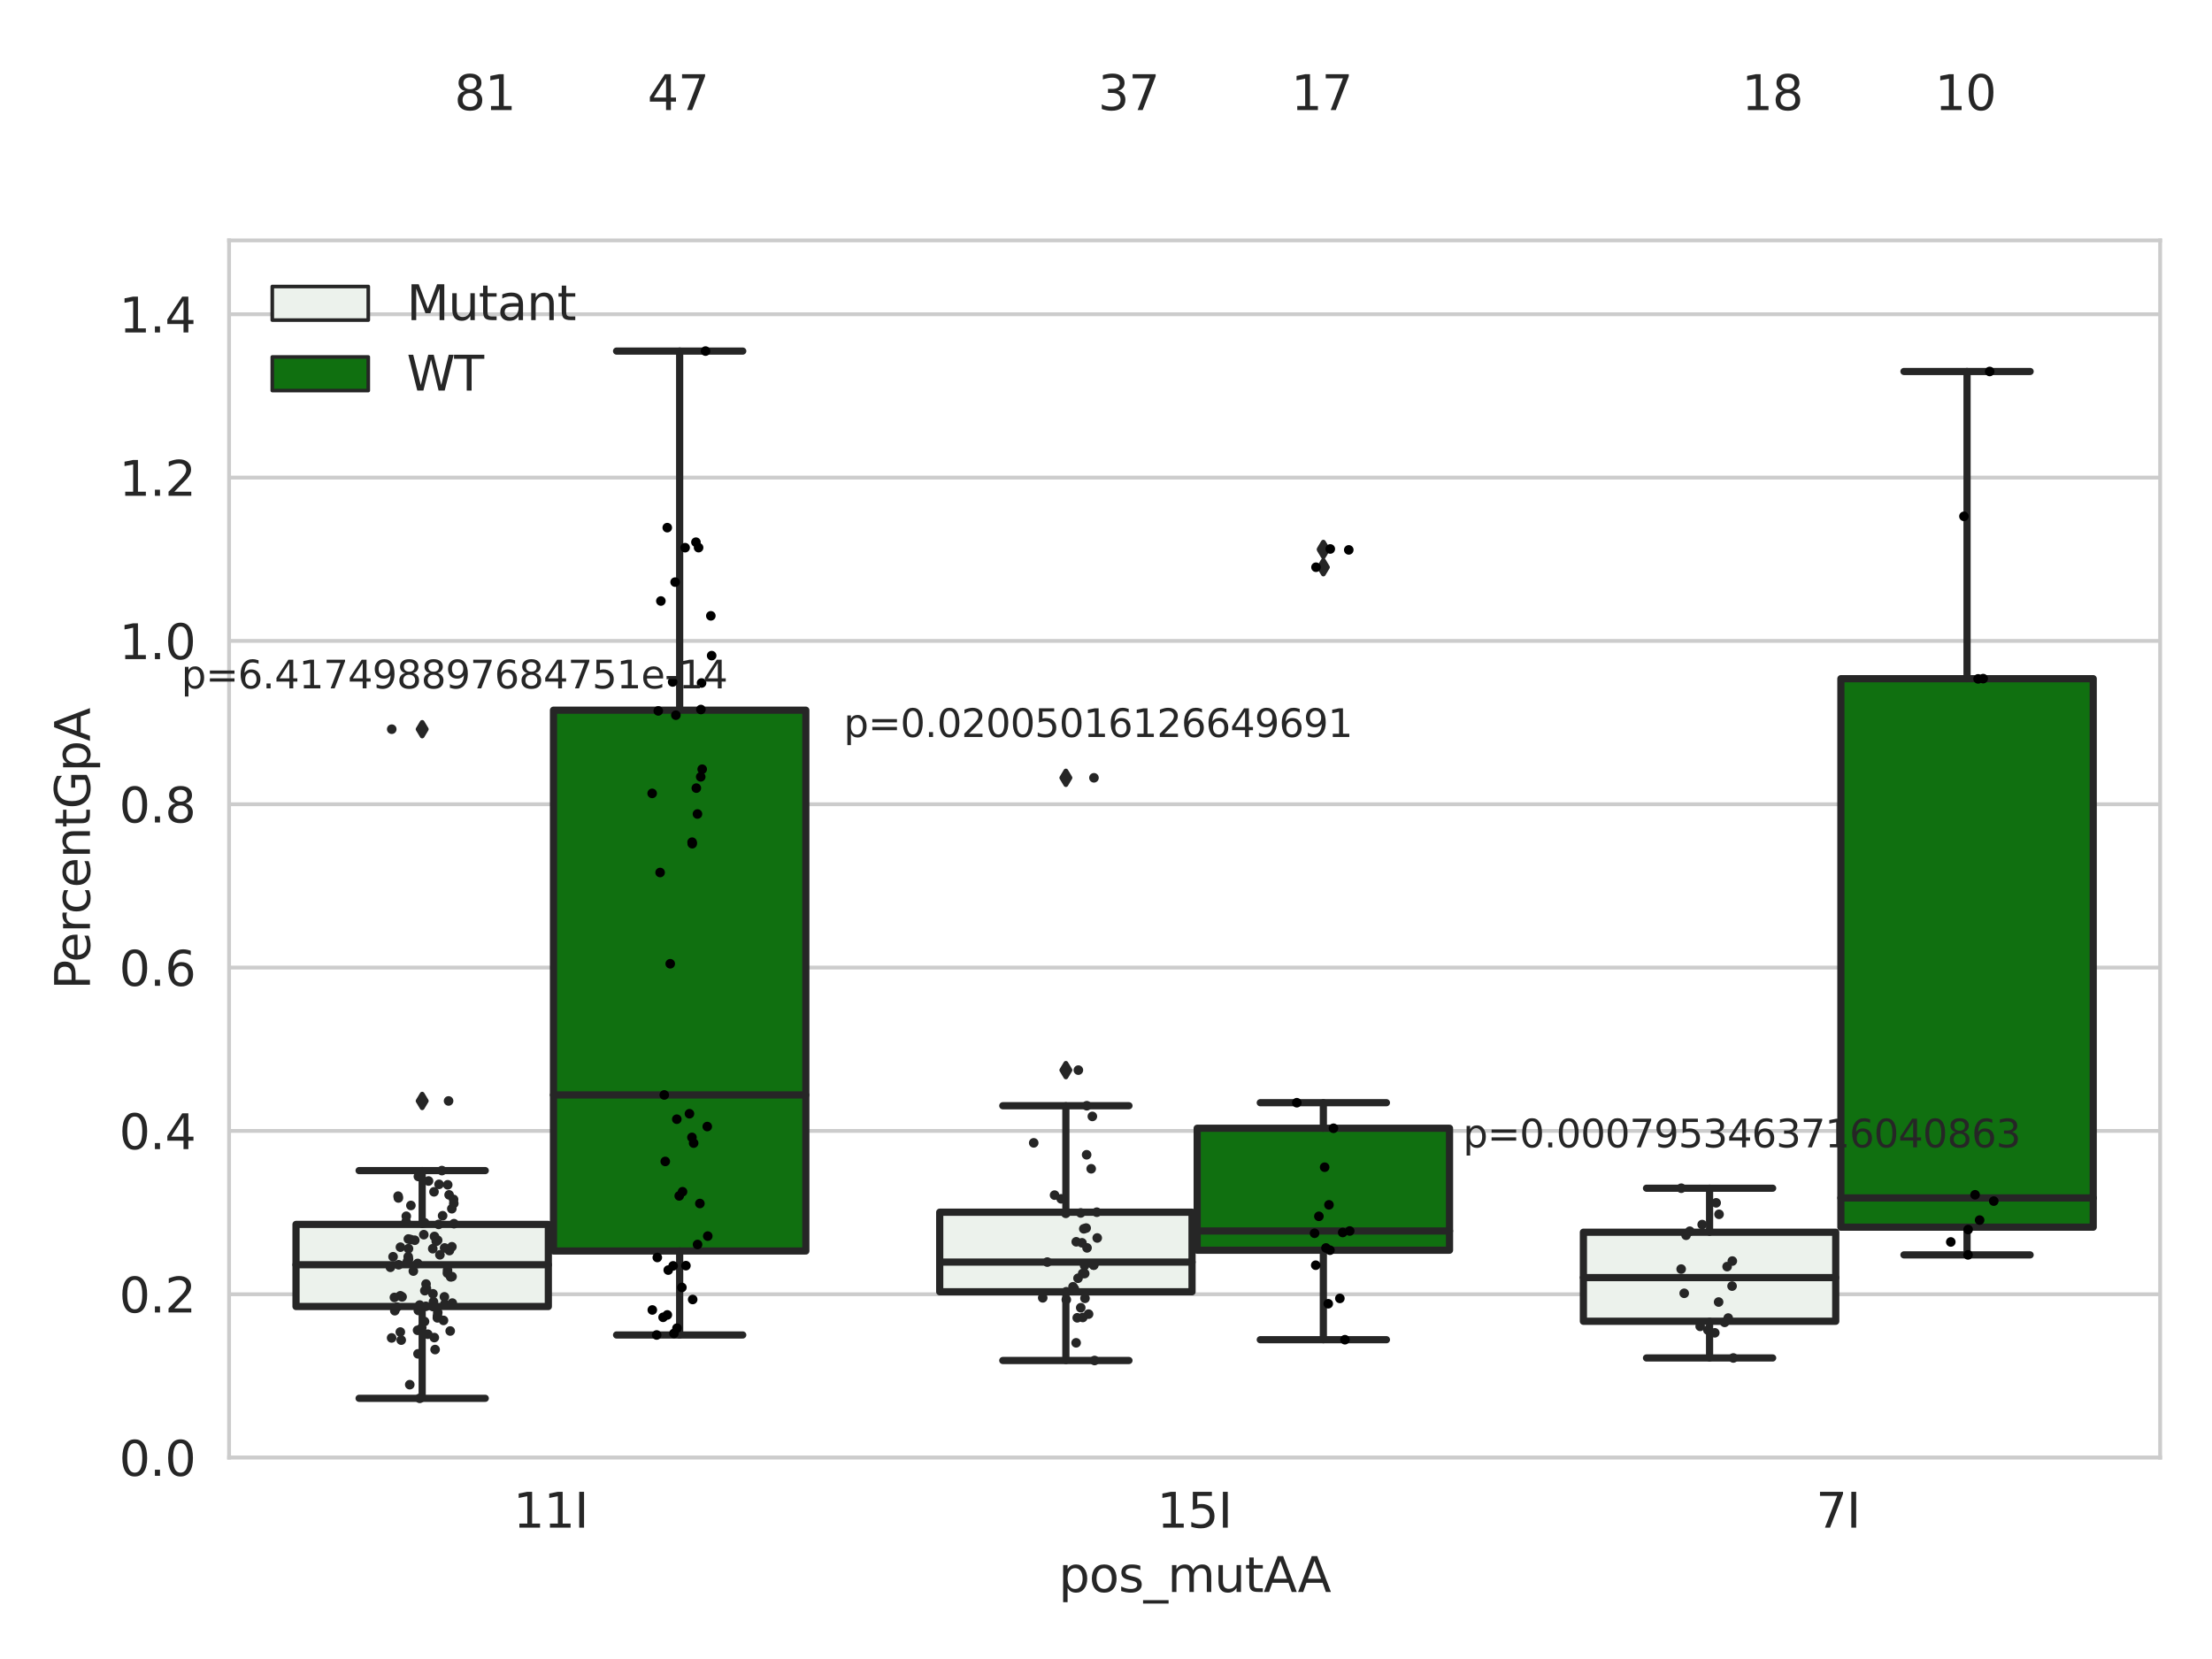 <?xml version="1.0" encoding="utf-8" standalone="no"?>
<!DOCTYPE svg PUBLIC "-//W3C//DTD SVG 1.1//EN"
  "http://www.w3.org/Graphics/SVG/1.1/DTD/svg11.dtd">
<svg xmlns:xlink="http://www.w3.org/1999/xlink" width="460.8pt" height="345.6pt" viewBox="0 0 460.8 345.6" xmlns="http://www.w3.org/2000/svg" version="1.1">
 <defs>
  <style type="text/css">*{stroke-linejoin: round; stroke-linecap: butt}</style>
 </defs>
 <g id="figure_1">
  <g id="patch_1">
   <path d="M 0 345.6 
L 460.8 345.6 
L 460.8 0 
L 0 0 
z
" style="fill: #ffffff"/>
  </g>
  <g id="axes_1">
   <g id="patch_2">
    <path d="M 47.72 303.64 
L 450 303.64 
L 450 50.085 
L 47.72 50.085 
z
" style="fill: #ffffff"/>
   </g>
   <g id="matplotlib.axis_1">
    <g id="xtick_1">
     <g id="text_1">
      <!-- 11I -->
      <g style="fill: #262626" transform="translate(106.929 318.238)scale(0.1 -0.1)">
       <defs>
        <path id="DejaVuSans-31" d="M 794 531 
L 1825 531 
L 1825 4091 
L 703 3866 
L 703 4441 
L 1819 4666 
L 2450 4666 
L 2450 531 
L 3481 531 
L 3481 0 
L 794 0 
L 794 531 
z
" transform="scale(0.016)"/>
        <path id="DejaVuSans-49" d="M 628 4666 
L 1259 4666 
L 1259 0 
L 628 0 
L 628 4666 
z
" transform="scale(0.016)"/>
       </defs>
       <use xlink:href="#DejaVuSans-31"/>
       <use xlink:href="#DejaVuSans-31" x="63.623"/>
       <use xlink:href="#DejaVuSans-49" x="127.246"/>
      </g>
     </g>
    </g>
    <g id="xtick_2">
     <g id="text_2">
      <!-- 15I -->
      <g style="fill: #262626" transform="translate(241.023 318.238)scale(0.1 -0.1)">
       <defs>
        <path id="DejaVuSans-35" d="M 691 4666 
L 3169 4666 
L 3169 4134 
L 1269 4134 
L 1269 2991 
Q 1406 3038 1543 3061 
Q 1681 3084 1819 3084 
Q 2600 3084 3056 2656 
Q 3513 2228 3513 1497 
Q 3513 744 3044 326 
Q 2575 -91 1722 -91 
Q 1428 -91 1123 -41 
Q 819 9 494 109 
L 494 744 
Q 775 591 1075 516 
Q 1375 441 1709 441 
Q 2250 441 2565 725 
Q 2881 1009 2881 1497 
Q 2881 1984 2565 2268 
Q 2250 2553 1709 2553 
Q 1456 2553 1204 2497 
Q 953 2441 691 2322 
L 691 4666 
z
" transform="scale(0.016)"/>
       </defs>
       <use xlink:href="#DejaVuSans-31"/>
       <use xlink:href="#DejaVuSans-35" x="63.623"/>
       <use xlink:href="#DejaVuSans-49" x="127.246"/>
      </g>
     </g>
    </g>
    <g id="xtick_3">
     <g id="text_3">
      <!-- 7I -->
      <g style="fill: #262626" transform="translate(378.297 318.238)scale(0.1 -0.1)">
       <defs>
        <path id="DejaVuSans-37" d="M 525 4666 
L 3525 4666 
L 3525 4397 
L 1831 0 
L 1172 0 
L 2766 4134 
L 525 4134 
L 525 4666 
z
" transform="scale(0.016)"/>
       </defs>
       <use xlink:href="#DejaVuSans-37"/>
       <use xlink:href="#DejaVuSans-49" x="63.623"/>
      </g>
     </g>
    </g>
    <g id="text_4">
     <!-- pos_mutAA -->
     <g style="fill: #262626" transform="translate(220.544 331.638)scale(0.1 -0.1)">
      <defs>
       <path id="DejaVuSans-70" d="M 1159 525 
L 1159 -1331 
L 581 -1331 
L 581 3500 
L 1159 3500 
L 1159 2969 
Q 1341 3281 1617 3432 
Q 1894 3584 2278 3584 
Q 2916 3584 3314 3078 
Q 3713 2572 3713 1747 
Q 3713 922 3314 415 
Q 2916 -91 2278 -91 
Q 1894 -91 1617 61 
Q 1341 213 1159 525 
z
M 3116 1747 
Q 3116 2381 2855 2742 
Q 2594 3103 2138 3103 
Q 1681 3103 1420 2742 
Q 1159 2381 1159 1747 
Q 1159 1113 1420 752 
Q 1681 391 2138 391 
Q 2594 391 2855 752 
Q 3116 1113 3116 1747 
z
" transform="scale(0.016)"/>
       <path id="DejaVuSans-6f" d="M 1959 3097 
Q 1497 3097 1228 2736 
Q 959 2375 959 1747 
Q 959 1119 1226 758 
Q 1494 397 1959 397 
Q 2419 397 2687 759 
Q 2956 1122 2956 1747 
Q 2956 2369 2687 2733 
Q 2419 3097 1959 3097 
z
M 1959 3584 
Q 2709 3584 3137 3096 
Q 3566 2609 3566 1747 
Q 3566 888 3137 398 
Q 2709 -91 1959 -91 
Q 1206 -91 779 398 
Q 353 888 353 1747 
Q 353 2609 779 3096 
Q 1206 3584 1959 3584 
z
" transform="scale(0.016)"/>
       <path id="DejaVuSans-73" d="M 2834 3397 
L 2834 2853 
Q 2591 2978 2328 3040 
Q 2066 3103 1784 3103 
Q 1356 3103 1142 2972 
Q 928 2841 928 2578 
Q 928 2378 1081 2264 
Q 1234 2150 1697 2047 
L 1894 2003 
Q 2506 1872 2764 1633 
Q 3022 1394 3022 966 
Q 3022 478 2636 193 
Q 2250 -91 1575 -91 
Q 1294 -91 989 -36 
Q 684 19 347 128 
L 347 722 
Q 666 556 975 473 
Q 1284 391 1588 391 
Q 1994 391 2212 530 
Q 2431 669 2431 922 
Q 2431 1156 2273 1281 
Q 2116 1406 1581 1522 
L 1381 1569 
Q 847 1681 609 1914 
Q 372 2147 372 2553 
Q 372 3047 722 3315 
Q 1072 3584 1716 3584 
Q 2034 3584 2315 3537 
Q 2597 3491 2834 3397 
z
" transform="scale(0.016)"/>
       <path id="DejaVuSans-5f" d="M 3263 -1063 
L 3263 -1509 
L -63 -1509 
L -63 -1063 
L 3263 -1063 
z
" transform="scale(0.016)"/>
       <path id="DejaVuSans-6d" d="M 3328 2828 
Q 3544 3216 3844 3400 
Q 4144 3584 4550 3584 
Q 5097 3584 5394 3201 
Q 5691 2819 5691 2113 
L 5691 0 
L 5113 0 
L 5113 2094 
Q 5113 2597 4934 2840 
Q 4756 3084 4391 3084 
Q 3944 3084 3684 2787 
Q 3425 2491 3425 1978 
L 3425 0 
L 2847 0 
L 2847 2094 
Q 2847 2600 2669 2842 
Q 2491 3084 2119 3084 
Q 1678 3084 1418 2786 
Q 1159 2488 1159 1978 
L 1159 0 
L 581 0 
L 581 3500 
L 1159 3500 
L 1159 2956 
Q 1356 3278 1631 3431 
Q 1906 3584 2284 3584 
Q 2666 3584 2933 3390 
Q 3200 3197 3328 2828 
z
" transform="scale(0.016)"/>
       <path id="DejaVuSans-75" d="M 544 1381 
L 544 3500 
L 1119 3500 
L 1119 1403 
Q 1119 906 1312 657 
Q 1506 409 1894 409 
Q 2359 409 2629 706 
Q 2900 1003 2900 1516 
L 2900 3500 
L 3475 3500 
L 3475 0 
L 2900 0 
L 2900 538 
Q 2691 219 2414 64 
Q 2138 -91 1772 -91 
Q 1169 -91 856 284 
Q 544 659 544 1381 
z
M 1991 3584 
L 1991 3584 
z
" transform="scale(0.016)"/>
       <path id="DejaVuSans-74" d="M 1172 4494 
L 1172 3500 
L 2356 3500 
L 2356 3053 
L 1172 3053 
L 1172 1153 
Q 1172 725 1289 603 
Q 1406 481 1766 481 
L 2356 481 
L 2356 0 
L 1766 0 
Q 1100 0 847 248 
Q 594 497 594 1153 
L 594 3053 
L 172 3053 
L 172 3500 
L 594 3500 
L 594 4494 
L 1172 4494 
z
" transform="scale(0.016)"/>
       <path id="DejaVuSans-41" d="M 2188 4044 
L 1331 1722 
L 3047 1722 
L 2188 4044 
z
M 1831 4666 
L 2547 4666 
L 4325 0 
L 3669 0 
L 3244 1197 
L 1141 1197 
L 716 0 
L 50 0 
L 1831 4666 
z
" transform="scale(0.016)"/>
      </defs>
      <use xlink:href="#DejaVuSans-70"/>
      <use xlink:href="#DejaVuSans-6f" x="63.477"/>
      <use xlink:href="#DejaVuSans-73" x="124.658"/>
      <use xlink:href="#DejaVuSans-5f" x="176.758"/>
      <use xlink:href="#DejaVuSans-6d" x="226.758"/>
      <use xlink:href="#DejaVuSans-75" x="324.17"/>
      <use xlink:href="#DejaVuSans-74" x="387.549"/>
      <use xlink:href="#DejaVuSans-41" x="426.758"/>
      <use xlink:href="#DejaVuSans-41" x="497.916"/>
     </g>
    </g>
   </g>
   <g id="matplotlib.axis_2">
    <g id="ytick_1">
     <g id="line2d_1">
      <path d="M 47.72 303.64 
L 450 303.64 
" clip-path="url(#p0394e2fa64)" style="fill: none; stroke: #cccccc; stroke-width: 0.8; stroke-linecap: round"/>
     </g>
     <g id="text_5">
      <!-- 0.0 -->
      <g style="fill: #262626" transform="translate(24.817 307.439)scale(0.1 -0.1)">
       <defs>
        <path id="DejaVuSans-30" d="M 2034 4250 
Q 1547 4250 1301 3770 
Q 1056 3291 1056 2328 
Q 1056 1369 1301 889 
Q 1547 409 2034 409 
Q 2525 409 2770 889 
Q 3016 1369 3016 2328 
Q 3016 3291 2770 3770 
Q 2525 4250 2034 4250 
z
M 2034 4750 
Q 2819 4750 3233 4129 
Q 3647 3509 3647 2328 
Q 3647 1150 3233 529 
Q 2819 -91 2034 -91 
Q 1250 -91 836 529 
Q 422 1150 422 2328 
Q 422 3509 836 4129 
Q 1250 4750 2034 4750 
z
" transform="scale(0.016)"/>
        <path id="DejaVuSans-2e" d="M 684 794 
L 1344 794 
L 1344 0 
L 684 0 
L 684 794 
z
" transform="scale(0.016)"/>
       </defs>
       <use xlink:href="#DejaVuSans-30"/>
       <use xlink:href="#DejaVuSans-2e" x="63.623"/>
       <use xlink:href="#DejaVuSans-30" x="95.41"/>
      </g>
     </g>
    </g>
    <g id="ytick_2">
     <g id="line2d_2">
      <path d="M 47.72 269.614 
L 450 269.614 
" clip-path="url(#p0394e2fa64)" style="fill: none; stroke: #cccccc; stroke-width: 0.8; stroke-linecap: round"/>
     </g>
     <g id="text_6">
      <!-- 0.2 -->
      <g style="fill: #262626" transform="translate(24.817 273.413)scale(0.1 -0.1)">
       <defs>
        <path id="DejaVuSans-32" d="M 1228 531 
L 3431 531 
L 3431 0 
L 469 0 
L 469 531 
Q 828 903 1448 1529 
Q 2069 2156 2228 2338 
Q 2531 2678 2651 2914 
Q 2772 3150 2772 3378 
Q 2772 3750 2511 3984 
Q 2250 4219 1831 4219 
Q 1534 4219 1204 4116 
Q 875 4013 500 3803 
L 500 4441 
Q 881 4594 1212 4672 
Q 1544 4750 1819 4750 
Q 2544 4750 2975 4387 
Q 3406 4025 3406 3419 
Q 3406 3131 3298 2873 
Q 3191 2616 2906 2266 
Q 2828 2175 2409 1742 
Q 1991 1309 1228 531 
z
" transform="scale(0.016)"/>
       </defs>
       <use xlink:href="#DejaVuSans-30"/>
       <use xlink:href="#DejaVuSans-2e" x="63.623"/>
       <use xlink:href="#DejaVuSans-32" x="95.41"/>
      </g>
     </g>
    </g>
    <g id="ytick_3">
     <g id="line2d_3">
      <path d="M 47.72 235.589 
L 450 235.589 
" clip-path="url(#p0394e2fa64)" style="fill: none; stroke: #cccccc; stroke-width: 0.8; stroke-linecap: round"/>
     </g>
     <g id="text_7">
      <!-- 0.4 -->
      <g style="fill: #262626" transform="translate(24.817 239.388)scale(0.1 -0.1)">
       <defs>
        <path id="DejaVuSans-34" d="M 2419 4116 
L 825 1625 
L 2419 1625 
L 2419 4116 
z
M 2253 4666 
L 3047 4666 
L 3047 1625 
L 3713 1625 
L 3713 1100 
L 3047 1100 
L 3047 0 
L 2419 0 
L 2419 1100 
L 313 1100 
L 313 1709 
L 2253 4666 
z
" transform="scale(0.016)"/>
       </defs>
       <use xlink:href="#DejaVuSans-30"/>
       <use xlink:href="#DejaVuSans-2e" x="63.623"/>
       <use xlink:href="#DejaVuSans-34" x="95.41"/>
      </g>
     </g>
    </g>
    <g id="ytick_4">
     <g id="line2d_4">
      <path d="M 47.72 201.563 
L 450 201.563 
" clip-path="url(#p0394e2fa64)" style="fill: none; stroke: #cccccc; stroke-width: 0.8; stroke-linecap: round"/>
     </g>
     <g id="text_8">
      <!-- 0.6 -->
      <g style="fill: #262626" transform="translate(24.817 205.362)scale(0.1 -0.1)">
       <defs>
        <path id="DejaVuSans-36" d="M 2113 2584 
Q 1688 2584 1439 2293 
Q 1191 2003 1191 1497 
Q 1191 994 1439 701 
Q 1688 409 2113 409 
Q 2538 409 2786 701 
Q 3034 994 3034 1497 
Q 3034 2003 2786 2293 
Q 2538 2584 2113 2584 
z
M 3366 4563 
L 3366 3988 
Q 3128 4100 2886 4159 
Q 2644 4219 2406 4219 
Q 1781 4219 1451 3797 
Q 1122 3375 1075 2522 
Q 1259 2794 1537 2939 
Q 1816 3084 2150 3084 
Q 2853 3084 3261 2657 
Q 3669 2231 3669 1497 
Q 3669 778 3244 343 
Q 2819 -91 2113 -91 
Q 1303 -91 875 529 
Q 447 1150 447 2328 
Q 447 3434 972 4092 
Q 1497 4750 2381 4750 
Q 2619 4750 2861 4703 
Q 3103 4656 3366 4563 
z
" transform="scale(0.016)"/>
       </defs>
       <use xlink:href="#DejaVuSans-30"/>
       <use xlink:href="#DejaVuSans-2e" x="63.623"/>
       <use xlink:href="#DejaVuSans-36" x="95.41"/>
      </g>
     </g>
    </g>
    <g id="ytick_5">
     <g id="line2d_5">
      <path d="M 47.72 167.537 
L 450 167.537 
" clip-path="url(#p0394e2fa64)" style="fill: none; stroke: #cccccc; stroke-width: 0.8; stroke-linecap: round"/>
     </g>
     <g id="text_9">
      <!-- 0.8 -->
      <g style="fill: #262626" transform="translate(24.817 171.336)scale(0.1 -0.1)">
       <defs>
        <path id="DejaVuSans-38" d="M 2034 2216 
Q 1584 2216 1326 1975 
Q 1069 1734 1069 1313 
Q 1069 891 1326 650 
Q 1584 409 2034 409 
Q 2484 409 2743 651 
Q 3003 894 3003 1313 
Q 3003 1734 2745 1975 
Q 2488 2216 2034 2216 
z
M 1403 2484 
Q 997 2584 770 2862 
Q 544 3141 544 3541 
Q 544 4100 942 4425 
Q 1341 4750 2034 4750 
Q 2731 4750 3128 4425 
Q 3525 4100 3525 3541 
Q 3525 3141 3298 2862 
Q 3072 2584 2669 2484 
Q 3125 2378 3379 2068 
Q 3634 1759 3634 1313 
Q 3634 634 3220 271 
Q 2806 -91 2034 -91 
Q 1263 -91 848 271 
Q 434 634 434 1313 
Q 434 1759 690 2068 
Q 947 2378 1403 2484 
z
M 1172 3481 
Q 1172 3119 1398 2916 
Q 1625 2713 2034 2713 
Q 2441 2713 2670 2916 
Q 2900 3119 2900 3481 
Q 2900 3844 2670 4047 
Q 2441 4250 2034 4250 
Q 1625 4250 1398 4047 
Q 1172 3844 1172 3481 
z
" transform="scale(0.016)"/>
       </defs>
       <use xlink:href="#DejaVuSans-30"/>
       <use xlink:href="#DejaVuSans-2e" x="63.623"/>
       <use xlink:href="#DejaVuSans-38" x="95.41"/>
      </g>
     </g>
    </g>
    <g id="ytick_6">
     <g id="line2d_6">
      <path d="M 47.72 133.511 
L 450 133.511 
" clip-path="url(#p0394e2fa64)" style="fill: none; stroke: #cccccc; stroke-width: 0.8; stroke-linecap: round"/>
     </g>
     <g id="text_10">
      <!-- 1.0 -->
      <g style="fill: #262626" transform="translate(24.817 137.311)scale(0.1 -0.1)">
       <use xlink:href="#DejaVuSans-31"/>
       <use xlink:href="#DejaVuSans-2e" x="63.623"/>
       <use xlink:href="#DejaVuSans-30" x="95.41"/>
      </g>
     </g>
    </g>
    <g id="ytick_7">
     <g id="line2d_7">
      <path d="M 47.72 99.486 
L 450 99.486 
" clip-path="url(#p0394e2fa64)" style="fill: none; stroke: #cccccc; stroke-width: 0.8; stroke-linecap: round"/>
     </g>
     <g id="text_11">
      <!-- 1.2 -->
      <g style="fill: #262626" transform="translate(24.817 103.285)scale(0.1 -0.1)">
       <use xlink:href="#DejaVuSans-31"/>
       <use xlink:href="#DejaVuSans-2e" x="63.623"/>
       <use xlink:href="#DejaVuSans-32" x="95.41"/>
      </g>
     </g>
    </g>
    <g id="ytick_8">
     <g id="line2d_8">
      <path d="M 47.72 65.46 
L 450 65.46 
" clip-path="url(#p0394e2fa64)" style="fill: none; stroke: #cccccc; stroke-width: 0.8; stroke-linecap: round"/>
     </g>
     <g id="text_12">
      <!-- 1.4 -->
      <g style="fill: #262626" transform="translate(24.817 69.259)scale(0.1 -0.1)">
       <use xlink:href="#DejaVuSans-31"/>
       <use xlink:href="#DejaVuSans-2e" x="63.623"/>
       <use xlink:href="#DejaVuSans-34" x="95.41"/>
      </g>
     </g>
    </g>
    <g id="text_13">
     <!-- PercentGpA -->
     <g style="fill: #262626" transform="translate(18.737 206.139)rotate(-90)scale(0.1 -0.1)">
      <defs>
       <path id="DejaVuSans-50" d="M 1259 4147 
L 1259 2394 
L 2053 2394 
Q 2494 2394 2734 2622 
Q 2975 2850 2975 3272 
Q 2975 3691 2734 3919 
Q 2494 4147 2053 4147 
L 1259 4147 
z
M 628 4666 
L 2053 4666 
Q 2838 4666 3239 4311 
Q 3641 3956 3641 3272 
Q 3641 2581 3239 2228 
Q 2838 1875 2053 1875 
L 1259 1875 
L 1259 0 
L 628 0 
L 628 4666 
z
" transform="scale(0.016)"/>
       <path id="DejaVuSans-65" d="M 3597 1894 
L 3597 1613 
L 953 1613 
Q 991 1019 1311 708 
Q 1631 397 2203 397 
Q 2534 397 2845 478 
Q 3156 559 3463 722 
L 3463 178 
Q 3153 47 2828 -22 
Q 2503 -91 2169 -91 
Q 1331 -91 842 396 
Q 353 884 353 1716 
Q 353 2575 817 3079 
Q 1281 3584 2069 3584 
Q 2775 3584 3186 3129 
Q 3597 2675 3597 1894 
z
M 3022 2063 
Q 3016 2534 2758 2815 
Q 2500 3097 2075 3097 
Q 1594 3097 1305 2825 
Q 1016 2553 972 2059 
L 3022 2063 
z
" transform="scale(0.016)"/>
       <path id="DejaVuSans-72" d="M 2631 2963 
Q 2534 3019 2420 3045 
Q 2306 3072 2169 3072 
Q 1681 3072 1420 2755 
Q 1159 2438 1159 1844 
L 1159 0 
L 581 0 
L 581 3500 
L 1159 3500 
L 1159 2956 
Q 1341 3275 1631 3429 
Q 1922 3584 2338 3584 
Q 2397 3584 2469 3576 
Q 2541 3569 2628 3553 
L 2631 2963 
z
" transform="scale(0.016)"/>
       <path id="DejaVuSans-63" d="M 3122 3366 
L 3122 2828 
Q 2878 2963 2633 3030 
Q 2388 3097 2138 3097 
Q 1578 3097 1268 2742 
Q 959 2388 959 1747 
Q 959 1106 1268 751 
Q 1578 397 2138 397 
Q 2388 397 2633 464 
Q 2878 531 3122 666 
L 3122 134 
Q 2881 22 2623 -34 
Q 2366 -91 2075 -91 
Q 1284 -91 818 406 
Q 353 903 353 1747 
Q 353 2603 823 3093 
Q 1294 3584 2113 3584 
Q 2378 3584 2631 3529 
Q 2884 3475 3122 3366 
z
" transform="scale(0.016)"/>
       <path id="DejaVuSans-6e" d="M 3513 2113 
L 3513 0 
L 2938 0 
L 2938 2094 
Q 2938 2591 2744 2837 
Q 2550 3084 2163 3084 
Q 1697 3084 1428 2787 
Q 1159 2491 1159 1978 
L 1159 0 
L 581 0 
L 581 3500 
L 1159 3500 
L 1159 2956 
Q 1366 3272 1645 3428 
Q 1925 3584 2291 3584 
Q 2894 3584 3203 3211 
Q 3513 2838 3513 2113 
z
" transform="scale(0.016)"/>
       <path id="DejaVuSans-47" d="M 3809 666 
L 3809 1919 
L 2778 1919 
L 2778 2438 
L 4434 2438 
L 4434 434 
Q 4069 175 3628 42 
Q 3188 -91 2688 -91 
Q 1594 -91 976 548 
Q 359 1188 359 2328 
Q 359 3472 976 4111 
Q 1594 4750 2688 4750 
Q 3144 4750 3555 4637 
Q 3966 4525 4313 4306 
L 4313 3634 
Q 3963 3931 3569 4081 
Q 3175 4231 2741 4231 
Q 1884 4231 1454 3753 
Q 1025 3275 1025 2328 
Q 1025 1384 1454 906 
Q 1884 428 2741 428 
Q 3075 428 3337 486 
Q 3600 544 3809 666 
z
" transform="scale(0.016)"/>
      </defs>
      <use xlink:href="#DejaVuSans-50"/>
      <use xlink:href="#DejaVuSans-65" x="56.678"/>
      <use xlink:href="#DejaVuSans-72" x="118.201"/>
      <use xlink:href="#DejaVuSans-63" x="157.064"/>
      <use xlink:href="#DejaVuSans-65" x="212.045"/>
      <use xlink:href="#DejaVuSans-6e" x="273.568"/>
      <use xlink:href="#DejaVuSans-74" x="336.947"/>
      <use xlink:href="#DejaVuSans-47" x="376.156"/>
      <use xlink:href="#DejaVuSans-70" x="453.646"/>
      <use xlink:href="#DejaVuSans-41" x="517.123"/>
     </g>
    </g>
   </g>
   <g id="patch_3">
    <path d="M 61.666 272.171 
L 114.23 272.171 
L 114.23 255.065 
L 61.666 255.065 
L 61.666 272.171 
z
" clip-path="url(#p0394e2fa64)" style="fill: #ecf2ec; stroke: #262626; stroke-width: 1.5; stroke-linejoin: miter"/>
   </g>
   <g id="patch_4">
    <path d="M 115.303 260.601 
L 167.868 260.601 
L 167.868 147.949 
L 115.303 147.949 
L 115.303 260.601 
z
" clip-path="url(#p0394e2fa64)" style="fill: #107010; stroke: #262626; stroke-width: 1.5; stroke-linejoin: miter"/>
   </g>
   <g id="patch_5">
    <path d="M 195.759 269.097 
L 248.324 269.097 
L 248.324 252.525 
L 195.759 252.525 
L 195.759 269.097 
z
" clip-path="url(#p0394e2fa64)" style="fill: #ecf2ec; stroke: #262626; stroke-width: 1.5; stroke-linejoin: miter"/>
   </g>
   <g id="patch_6">
    <path d="M 249.396 260.44 
L 301.961 260.44 
L 301.961 235.037 
L 249.396 235.037 
L 249.396 260.44 
z
" clip-path="url(#p0394e2fa64)" style="fill: #107010; stroke: #262626; stroke-width: 1.5; stroke-linejoin: miter"/>
   </g>
   <g id="patch_7">
    <path d="M 329.852 275.245 
L 382.417 275.245 
L 382.417 256.695 
L 329.852 256.695 
L 329.852 275.245 
z
" clip-path="url(#p0394e2fa64)" style="fill: #ecf2ec; stroke: #262626; stroke-width: 1.5; stroke-linejoin: miter"/>
   </g>
   <g id="patch_8">
    <path d="M 383.49 255.644 
L 436.054 255.644 
L 436.054 141.383 
L 383.49 141.383 
L 383.49 255.644 
z
" clip-path="url(#p0394e2fa64)" style="fill: #107010; stroke: #262626; stroke-width: 1.5; stroke-linejoin: miter"/>
   </g>
   <g id="patch_9">
    <path d="M 114.767 303.64 
L 114.767 303.64 
L 114.767 303.64 
L 114.767 303.64 
z
" clip-path="url(#p0394e2fa64)" style="fill: #ecf2ec; stroke: #262626; stroke-width: 0.75; stroke-linejoin: miter"/>
   </g>
   <g id="patch_10">
    <path d="M 114.767 303.64 
L 114.767 303.64 
L 114.767 303.64 
L 114.767 303.64 
z
" clip-path="url(#p0394e2fa64)" style="fill: #107010; stroke: #262626; stroke-width: 0.75; stroke-linejoin: miter"/>
   </g>
   <g id="PathCollection_1"/>
   <g id="PathCollection_2"/>
   <g id="line2d_9">
    <path d="M 87.948 272.171 
L 87.948 291.295 
" clip-path="url(#p0394e2fa64)" style="fill: none; stroke: #262626; stroke-width: 1.5; stroke-linecap: round"/>
   </g>
   <g id="line2d_10">
    <path d="M 87.948 255.065 
L 87.948 243.856 
" clip-path="url(#p0394e2fa64)" style="fill: none; stroke: #262626; stroke-width: 1.5; stroke-linecap: round"/>
   </g>
   <g id="line2d_11">
    <path d="M 74.807 291.295 
L 101.089 291.295 
" clip-path="url(#p0394e2fa64)" style="fill: none; stroke: #262626; stroke-width: 1.5; stroke-linecap: round"/>
   </g>
   <g id="line2d_12">
    <path d="M 74.807 243.856 
L 101.089 243.856 
" clip-path="url(#p0394e2fa64)" style="fill: none; stroke: #262626; stroke-width: 1.5; stroke-linecap: round"/>
   </g>
   <g id="line2d_13">
    <defs>
     <path id="m24baae1972" d="M -0 1.414 
L 0.849 0 
L 0 -1.414 
L -0.849 -0 
z
" style="stroke: #262626; stroke-linejoin: miter"/>
    </defs>
    <g clip-path="url(#p0394e2fa64)">
     <use xlink:href="#m24baae1972" x="87.948" y="151.904" style="fill: #262626; stroke: #262626; stroke-linejoin: miter"/>
     <use xlink:href="#m24baae1972" x="87.948" y="229.35" style="fill: #262626; stroke: #262626; stroke-linejoin: miter"/>
    </g>
   </g>
   <g id="line2d_14">
    <path d="M 141.585 260.601 
L 141.585 278.098 
" clip-path="url(#p0394e2fa64)" style="fill: none; stroke: #262626; stroke-width: 1.5; stroke-linecap: round"/>
   </g>
   <g id="line2d_15">
    <path d="M 141.585 147.949 
L 141.585 73.136 
" clip-path="url(#p0394e2fa64)" style="fill: none; stroke: #262626; stroke-width: 1.5; stroke-linecap: round"/>
   </g>
   <g id="line2d_16">
    <path d="M 128.444 278.098 
L 154.726 278.098 
" clip-path="url(#p0394e2fa64)" style="fill: none; stroke: #262626; stroke-width: 1.5; stroke-linecap: round"/>
   </g>
   <g id="line2d_17">
    <path d="M 128.444 73.136 
L 154.726 73.136 
" clip-path="url(#p0394e2fa64)" style="fill: none; stroke: #262626; stroke-width: 1.5; stroke-linecap: round"/>
   </g>
   <g id="line2d_18"/>
   <g id="line2d_19">
    <path d="M 222.041 269.097 
L 222.041 283.417 
" clip-path="url(#p0394e2fa64)" style="fill: none; stroke: #262626; stroke-width: 1.5; stroke-linecap: round"/>
   </g>
   <g id="line2d_20">
    <path d="M 222.041 252.525 
L 222.041 230.345 
" clip-path="url(#p0394e2fa64)" style="fill: none; stroke: #262626; stroke-width: 1.5; stroke-linecap: round"/>
   </g>
   <g id="line2d_21">
    <path d="M 208.9 283.417 
L 235.182 283.417 
" clip-path="url(#p0394e2fa64)" style="fill: none; stroke: #262626; stroke-width: 1.5; stroke-linecap: round"/>
   </g>
   <g id="line2d_22">
    <path d="M 208.9 230.345 
L 235.182 230.345 
" clip-path="url(#p0394e2fa64)" style="fill: none; stroke: #262626; stroke-width: 1.5; stroke-linecap: round"/>
   </g>
   <g id="line2d_23">
    <g clip-path="url(#p0394e2fa64)">
     <use xlink:href="#m24baae1972" x="222.041" y="162.031" style="fill: #262626; stroke: #262626; stroke-linejoin: miter"/>
     <use xlink:href="#m24baae1972" x="222.041" y="222.927" style="fill: #262626; stroke: #262626; stroke-linejoin: miter"/>
    </g>
   </g>
   <g id="line2d_24">
    <path d="M 275.679 260.44 
L 275.679 279.086 
" clip-path="url(#p0394e2fa64)" style="fill: none; stroke: #262626; stroke-width: 1.5; stroke-linecap: round"/>
   </g>
   <g id="line2d_25">
    <path d="M 275.679 235.037 
L 275.679 229.714 
" clip-path="url(#p0394e2fa64)" style="fill: none; stroke: #262626; stroke-width: 1.5; stroke-linecap: round"/>
   </g>
   <g id="line2d_26">
    <path d="M 262.538 279.086 
L 288.82 279.086 
" clip-path="url(#p0394e2fa64)" style="fill: none; stroke: #262626; stroke-width: 1.5; stroke-linecap: round"/>
   </g>
   <g id="line2d_27">
    <path d="M 262.538 229.714 
L 288.82 229.714 
" clip-path="url(#p0394e2fa64)" style="fill: none; stroke: #262626; stroke-width: 1.5; stroke-linecap: round"/>
   </g>
   <g id="line2d_28">
    <g clip-path="url(#p0394e2fa64)">
     <use xlink:href="#m24baae1972" x="275.679" y="118.163" style="fill: #262626; stroke: #262626; stroke-linejoin: miter"/>
     <use xlink:href="#m24baae1972" x="275.679" y="114.553" style="fill: #262626; stroke: #262626; stroke-linejoin: miter"/>
     <use xlink:href="#m24baae1972" x="275.679" y="114.359" style="fill: #262626; stroke: #262626; stroke-linejoin: miter"/>
    </g>
   </g>
   <g id="line2d_29">
    <path d="M 356.135 275.245 
L 356.135 282.887 
" clip-path="url(#p0394e2fa64)" style="fill: none; stroke: #262626; stroke-width: 1.5; stroke-linecap: round"/>
   </g>
   <g id="line2d_30">
    <path d="M 356.135 256.695 
L 356.135 247.526 
" clip-path="url(#p0394e2fa64)" style="fill: none; stroke: #262626; stroke-width: 1.5; stroke-linecap: round"/>
   </g>
   <g id="line2d_31">
    <path d="M 342.994 282.887 
L 369.276 282.887 
" clip-path="url(#p0394e2fa64)" style="fill: none; stroke: #262626; stroke-width: 1.5; stroke-linecap: round"/>
   </g>
   <g id="line2d_32">
    <path d="M 342.994 247.526 
L 369.276 247.526 
" clip-path="url(#p0394e2fa64)" style="fill: none; stroke: #262626; stroke-width: 1.5; stroke-linecap: round"/>
   </g>
   <g id="line2d_33"/>
   <g id="line2d_34">
    <path d="M 409.772 255.644 
L 409.772 261.414 
" clip-path="url(#p0394e2fa64)" style="fill: none; stroke: #262626; stroke-width: 1.5; stroke-linecap: round"/>
   </g>
   <g id="line2d_35">
    <path d="M 409.772 141.383 
L 409.772 77.385 
" clip-path="url(#p0394e2fa64)" style="fill: none; stroke: #262626; stroke-width: 1.5; stroke-linecap: round"/>
   </g>
   <g id="line2d_36">
    <path d="M 396.631 261.414 
L 422.913 261.414 
" clip-path="url(#p0394e2fa64)" style="fill: none; stroke: #262626; stroke-width: 1.5; stroke-linecap: round"/>
   </g>
   <g id="line2d_37">
    <path d="M 396.631 77.385 
L 422.913 77.385 
" clip-path="url(#p0394e2fa64)" style="fill: none; stroke: #262626; stroke-width: 1.5; stroke-linecap: round"/>
   </g>
   <g id="line2d_38"/>
   <g id="line2d_39">
    <path d="M 61.666 263.472 
L 114.23 263.472 
" clip-path="url(#p0394e2fa64)" style="fill: none; stroke: #262626; stroke-width: 1.5; stroke-linecap: round"/>
   </g>
   <g id="line2d_40">
    <path d="M 115.303 228.096 
L 167.868 228.096 
" clip-path="url(#p0394e2fa64)" style="fill: none; stroke: #262626; stroke-width: 1.5; stroke-linecap: round"/>
   </g>
   <g id="line2d_41">
    <path d="M 195.759 262.915 
L 248.324 262.915 
" clip-path="url(#p0394e2fa64)" style="fill: none; stroke: #262626; stroke-width: 1.5; stroke-linecap: round"/>
   </g>
   <g id="line2d_42">
    <path d="M 249.396 256.439 
L 301.961 256.439 
" clip-path="url(#p0394e2fa64)" style="fill: none; stroke: #262626; stroke-width: 1.5; stroke-linecap: round"/>
   </g>
   <g id="line2d_43">
    <path d="M 329.852 266.146 
L 382.417 266.146 
" clip-path="url(#p0394e2fa64)" style="fill: none; stroke: #262626; stroke-width: 1.5; stroke-linecap: round"/>
   </g>
   <g id="line2d_44">
    <path d="M 383.49 249.551 
L 436.054 249.551 
" clip-path="url(#p0394e2fa64)" style="fill: none; stroke: #262626; stroke-width: 1.5; stroke-linecap: round"/>
   </g>
   <g id="patch_11">
    <path d="M 47.72 303.64 
L 47.72 50.085 
" style="fill: none; stroke: #cccccc; stroke-width: 0.8; stroke-linejoin: miter; stroke-linecap: square"/>
   </g>
   <g id="patch_12">
    <path d="M 450 303.64 
L 450 50.085 
" style="fill: none; stroke: #cccccc; stroke-width: 0.8; stroke-linejoin: miter; stroke-linecap: square"/>
   </g>
   <g id="patch_13">
    <path d="M 47.72 303.64 
L 450 303.64 
" style="fill: none; stroke: #cccccc; stroke-width: 0.8; stroke-linejoin: miter; stroke-linecap: square"/>
   </g>
   <g id="patch_14">
    <path d="M 47.72 50.085 
L 450 50.085 
" style="fill: none; stroke: #cccccc; stroke-width: 0.8; stroke-linejoin: miter; stroke-linecap: square"/>
   </g>
   <g id="PathCollection_3">
    <defs>
     <path id="C0_0_80cdf91cf7" d="M 0 1 
C 0.265 1 0.52 0.895 0.707 0.707 
C 0.895 0.52 1 0.265 1 -0 
C 1 -0.265 0.895 -0.52 0.707 -0.707 
C 0.52 -0.895 0.265 -1 0 -1 
C -0.265 -1 -0.52 -0.895 -0.707 -0.707 
C -0.895 -0.52 -1 -0.265 -1 0 
C -1 0.265 -0.895 0.52 -0.707 0.707 
C -0.52 0.895 -0.265 1 0 1 
z
"/>
    </defs>
    <g clip-path="url(#p0394e2fa64)">
     <use xlink:href="#C0_0_80cdf91cf7" x="82.161" y="270.277" style="fill: #262626"/>
    </g>
    <g clip-path="url(#p0394e2fa64)">
     <use xlink:href="#C0_0_80cdf91cf7" x="86.41" y="258.361" style="fill: #262626"/>
    </g>
    <g clip-path="url(#p0394e2fa64)">
     <use xlink:href="#C0_0_80cdf91cf7" x="83.762" y="270.16" style="fill: #262626"/>
    </g>
    <g clip-path="url(#p0394e2fa64)">
     <use xlink:href="#C0_0_80cdf91cf7" x="90.152" y="260.129" style="fill: #262626"/>
    </g>
    <g clip-path="url(#p0394e2fa64)">
     <use xlink:href="#C0_0_80cdf91cf7" x="83.395" y="269.933" style="fill: #262626"/>
    </g>
    <g clip-path="url(#p0394e2fa64)">
     <use xlink:href="#C0_0_80cdf91cf7" x="82.996" y="249.556" style="fill: #262626"/>
    </g>
    <g clip-path="url(#p0394e2fa64)">
     <use xlink:href="#C0_0_80cdf91cf7" x="89.27" y="246.024" style="fill: #262626"/>
    </g>
    <g clip-path="url(#p0394e2fa64)">
     <use xlink:href="#C0_0_80cdf91cf7" x="93.199" y="265.215" style="fill: #262626"/>
    </g>
    <g clip-path="url(#p0394e2fa64)">
     <use xlink:href="#C0_0_80cdf91cf7" x="93.557" y="248.913" style="fill: #262626"/>
    </g>
    <g clip-path="url(#p0394e2fa64)">
     <use xlink:href="#C0_0_80cdf91cf7" x="91.64" y="261.402" style="fill: #262626"/>
    </g>
    <g clip-path="url(#p0394e2fa64)">
     <use xlink:href="#C0_0_80cdf91cf7" x="91.194" y="273.422" style="fill: #262626"/>
    </g>
    <g clip-path="url(#p0394e2fa64)">
     <use xlink:href="#C0_0_80cdf91cf7" x="86.988" y="277.123" style="fill: #262626"/>
    </g>
    <g clip-path="url(#p0394e2fa64)">
     <use xlink:href="#C0_0_80cdf91cf7" x="88.284" y="257.204" style="fill: #262626"/>
    </g>
    <g clip-path="url(#p0394e2fa64)">
     <use xlink:href="#C0_0_80cdf91cf7" x="83.583" y="279.171" style="fill: #262626"/>
    </g>
    <g clip-path="url(#p0394e2fa64)">
     <use xlink:href="#C0_0_80cdf91cf7" x="85.102" y="262.299" style="fill: #262626"/>
    </g>
    <g clip-path="url(#p0394e2fa64)">
     <use xlink:href="#C0_0_80cdf91cf7" x="90.412" y="248.279" style="fill: #262626"/>
    </g>
    <g clip-path="url(#p0394e2fa64)">
     <use xlink:href="#C0_0_80cdf91cf7" x="90.181" y="272.171" style="fill: #262626"/>
    </g>
    <g clip-path="url(#p0394e2fa64)">
     <use xlink:href="#C0_0_80cdf91cf7" x="81.606" y="151.904" style="fill: #262626"/>
    </g>
    <g clip-path="url(#p0394e2fa64)">
     <use xlink:href="#C0_0_80cdf91cf7" x="87.427" y="271.863" style="fill: #262626"/>
    </g>
    <g clip-path="url(#p0394e2fa64)">
     <use xlink:href="#C0_0_80cdf91cf7" x="88.452" y="254.726" style="fill: #262626"/>
    </g>
    <g clip-path="url(#p0394e2fa64)">
     <use xlink:href="#C0_0_80cdf91cf7" x="85.598" y="251.117" style="fill: #262626"/>
    </g>
    <g clip-path="url(#p0394e2fa64)">
     <use xlink:href="#C0_0_80cdf91cf7" x="91.461" y="246.72" style="fill: #262626"/>
    </g>
    <g clip-path="url(#p0394e2fa64)">
     <use xlink:href="#C0_0_80cdf91cf7" x="91.372" y="255.065" style="fill: #262626"/>
    </g>
    <g clip-path="url(#p0394e2fa64)">
     <use xlink:href="#C0_0_80cdf91cf7" x="88.833" y="268.41" style="fill: #262626"/>
    </g>
    <g clip-path="url(#p0394e2fa64)">
     <use xlink:href="#C0_0_80cdf91cf7" x="88.705" y="272.128" style="fill: #262626"/>
    </g>
    <g clip-path="url(#p0394e2fa64)">
     <use xlink:href="#C0_0_80cdf91cf7" x="87.158" y="245.084" style="fill: #262626"/>
    </g>
    <g clip-path="url(#p0394e2fa64)">
     <use xlink:href="#C0_0_80cdf91cf7" x="85.099" y="260.115" style="fill: #262626"/>
    </g>
    <g clip-path="url(#p0394e2fa64)">
     <use xlink:href="#C0_0_80cdf91cf7" x="87.147" y="272.985" style="fill: #262626"/>
    </g>
    <g clip-path="url(#p0394e2fa64)">
     <use xlink:href="#C0_0_80cdf91cf7" x="94.574" y="254.912" style="fill: #262626"/>
    </g>
    <g clip-path="url(#p0394e2fa64)">
     <use xlink:href="#C0_0_80cdf91cf7" x="90.88" y="258.593" style="fill: #262626"/>
    </g>
    <g clip-path="url(#p0394e2fa64)">
     <use xlink:href="#C0_0_80cdf91cf7" x="83.041" y="263.472" style="fill: #262626"/>
    </g>
    <g clip-path="url(#p0394e2fa64)">
     <use xlink:href="#C0_0_80cdf91cf7" x="94.12" y="251.801" style="fill: #262626"/>
    </g>
    <g clip-path="url(#p0394e2fa64)">
     <use xlink:href="#C0_0_80cdf91cf7" x="81.58" y="278.715" style="fill: #262626"/>
    </g>
    <g clip-path="url(#p0394e2fa64)">
     <use xlink:href="#C0_0_80cdf91cf7" x="93.626" y="260.518" style="fill: #262626"/>
    </g>
    <g clip-path="url(#p0394e2fa64)">
     <use xlink:href="#C0_0_80cdf91cf7" x="91.114" y="274.531" style="fill: #262626"/>
    </g>
    <g clip-path="url(#p0394e2fa64)">
     <use xlink:href="#C0_0_80cdf91cf7" x="83.418" y="259.809" style="fill: #262626"/>
    </g>
    <g clip-path="url(#p0394e2fa64)">
     <use xlink:href="#C0_0_80cdf91cf7" x="93.447" y="229.35" style="fill: #262626"/>
    </g>
    <g clip-path="url(#p0394e2fa64)">
     <use xlink:href="#C0_0_80cdf91cf7" x="87.434" y="291.295" style="fill: #262626"/>
    </g>
    <g clip-path="url(#p0394e2fa64)">
     <use xlink:href="#C0_0_80cdf91cf7" x="93.871" y="265.995" style="fill: #262626"/>
    </g>
    <g clip-path="url(#p0394e2fa64)">
     <use xlink:href="#C0_0_80cdf91cf7" x="92.387" y="275.064" style="fill: #262626"/>
    </g>
    <g clip-path="url(#p0394e2fa64)">
     <use xlink:href="#C0_0_80cdf91cf7" x="82.686" y="272.319" style="fill: #262626"/>
    </g>
    <g clip-path="url(#p0394e2fa64)">
     <use xlink:href="#C0_0_80cdf91cf7" x="91.172" y="258.367" style="fill: #262626"/>
    </g>
    <g clip-path="url(#p0394e2fa64)">
     <use xlink:href="#C0_0_80cdf91cf7" x="87.014" y="263.197" style="fill: #262626"/>
    </g>
    <g clip-path="url(#p0394e2fa64)">
     <use xlink:href="#C0_0_80cdf91cf7" x="90.477" y="278.642" style="fill: #262626"/>
    </g>
    <g clip-path="url(#p0394e2fa64)">
     <use xlink:href="#C0_0_80cdf91cf7" x="85.361" y="288.453" style="fill: #262626"/>
    </g>
    <g clip-path="url(#p0394e2fa64)">
     <use xlink:href="#C0_0_80cdf91cf7" x="90.192" y="269.518" style="fill: #262626"/>
    </g>
    <g clip-path="url(#p0394e2fa64)">
     <use xlink:href="#C0_0_80cdf91cf7" x="94.171" y="265.939" style="fill: #262626"/>
    </g>
    <g clip-path="url(#p0394e2fa64)">
     <use xlink:href="#C0_0_80cdf91cf7" x="93.229" y="264.609" style="fill: #262626"/>
    </g>
    <g clip-path="url(#p0394e2fa64)">
     <use xlink:href="#C0_0_80cdf91cf7" x="91.134" y="274.138" style="fill: #262626"/>
    </g>
    <g clip-path="url(#p0394e2fa64)">
     <use xlink:href="#C0_0_80cdf91cf7" x="83.394" y="277.485" style="fill: #262626"/>
    </g>
    <g clip-path="url(#p0394e2fa64)">
     <use xlink:href="#C0_0_80cdf91cf7" x="81.884" y="261.8" style="fill: #262626"/>
    </g>
    <g clip-path="url(#p0394e2fa64)">
     <use xlink:href="#C0_0_80cdf91cf7" x="92.052" y="243.856" style="fill: #262626"/>
    </g>
    <g clip-path="url(#p0394e2fa64)">
     <use xlink:href="#C0_0_80cdf91cf7" x="93.268" y="246.815" style="fill: #262626"/>
    </g>
    <g clip-path="url(#p0394e2fa64)">
     <use xlink:href="#C0_0_80cdf91cf7" x="92.204" y="253.259" style="fill: #262626"/>
    </g>
    <g clip-path="url(#p0394e2fa64)">
     <use xlink:href="#C0_0_80cdf91cf7" x="90.639" y="281.137" style="fill: #262626"/>
    </g>
    <g clip-path="url(#p0394e2fa64)">
     <use xlink:href="#C0_0_80cdf91cf7" x="84.86" y="262.824" style="fill: #262626"/>
    </g>
    <g clip-path="url(#p0394e2fa64)">
     <use xlink:href="#C0_0_80cdf91cf7" x="93.784" y="277.273" style="fill: #262626"/>
    </g>
    <g clip-path="url(#p0394e2fa64)">
     <use xlink:href="#C0_0_80cdf91cf7" x="90.299" y="271.184" style="fill: #262626"/>
    </g>
    <g clip-path="url(#p0394e2fa64)">
     <use xlink:href="#C0_0_80cdf91cf7" x="84.599" y="254.506" style="fill: #262626"/>
    </g>
    <g clip-path="url(#p0394e2fa64)">
     <use xlink:href="#C0_0_80cdf91cf7" x="94.136" y="259.724" style="fill: #262626"/>
    </g>
    <g clip-path="url(#p0394e2fa64)">
     <use xlink:href="#C0_0_80cdf91cf7" x="82.246" y="273.045" style="fill: #262626"/>
    </g>
    <g clip-path="url(#p0394e2fa64)">
     <use xlink:href="#C0_0_80cdf91cf7" x="82.93" y="249.178" style="fill: #262626"/>
    </g>
    <g clip-path="url(#p0394e2fa64)">
     <use xlink:href="#C0_0_80cdf91cf7" x="94.488" y="249.858" style="fill: #262626"/>
    </g>
    <g clip-path="url(#p0394e2fa64)">
     <use xlink:href="#C0_0_80cdf91cf7" x="89.119" y="277.941" style="fill: #262626"/>
    </g>
    <g clip-path="url(#p0394e2fa64)">
     <use xlink:href="#C0_0_80cdf91cf7" x="94.224" y="271.454" style="fill: #262626"/>
    </g>
    <g clip-path="url(#p0394e2fa64)">
     <use xlink:href="#C0_0_80cdf91cf7" x="90.508" y="257.578" style="fill: #262626"/>
    </g>
    <g clip-path="url(#p0394e2fa64)">
     <use xlink:href="#C0_0_80cdf91cf7" x="94.534" y="250.701" style="fill: #262626"/>
    </g>
    <g clip-path="url(#p0394e2fa64)">
     <use xlink:href="#C0_0_80cdf91cf7" x="87.855" y="276.623" style="fill: #262626"/>
    </g>
    <g clip-path="url(#p0394e2fa64)">
     <use xlink:href="#C0_0_80cdf91cf7" x="88.498" y="268.874" style="fill: #262626"/>
    </g>
    <g clip-path="url(#p0394e2fa64)">
     <use xlink:href="#C0_0_80cdf91cf7" x="85.037" y="261.794" style="fill: #262626"/>
    </g>
    <g clip-path="url(#p0394e2fa64)">
     <use xlink:href="#C0_0_80cdf91cf7" x="85.581" y="258.23" style="fill: #262626"/>
    </g>
    <g clip-path="url(#p0394e2fa64)">
     <use xlink:href="#C0_0_80cdf91cf7" x="87.076" y="282.029" style="fill: #262626"/>
    </g>
    <g clip-path="url(#p0394e2fa64)">
     <use xlink:href="#C0_0_80cdf91cf7" x="84.636" y="253.365" style="fill: #262626"/>
    </g>
    <g clip-path="url(#p0394e2fa64)">
     <use xlink:href="#C0_0_80cdf91cf7" x="92.578" y="270.156" style="fill: #262626"/>
    </g>
    <g clip-path="url(#p0394e2fa64)">
     <use xlink:href="#C0_0_80cdf91cf7" x="86.108" y="264.787" style="fill: #262626"/>
    </g>
    <g clip-path="url(#p0394e2fa64)">
     <use xlink:href="#C0_0_80cdf91cf7" x="92.619" y="259.967" style="fill: #262626"/>
    </g>
    <g clip-path="url(#p0394e2fa64)">
     <use xlink:href="#C0_0_80cdf91cf7" x="92.66" y="271.66" style="fill: #262626"/>
    </g>
    <g clip-path="url(#p0394e2fa64)">
     <use xlink:href="#C0_0_80cdf91cf7" x="85.069" y="258.105" style="fill: #262626"/>
    </g>
    <g clip-path="url(#p0394e2fa64)">
     <use xlink:href="#C0_0_80cdf91cf7" x="88.434" y="275.295" style="fill: #262626"/>
    </g>
    <g clip-path="url(#p0394e2fa64)">
     <use xlink:href="#C0_0_80cdf91cf7" x="81.327" y="264.002" style="fill: #262626"/>
    </g>
    <g clip-path="url(#p0394e2fa64)">
     <use xlink:href="#C0_0_80cdf91cf7" x="88.753" y="267.486" style="fill: #262626"/>
    </g>
   </g>
   <g id="PathCollection_4">
    <defs>
     <path id="C1_0_b613c6f491" d="M 0 1 
C 0.265 1 0.52 0.895 0.707 0.707 
C 0.895 0.52 1 0.265 1 -0 
C 1 -0.265 0.895 -0.52 0.707 -0.707 
C 0.52 -0.895 0.265 -1 0 -1 
C -0.265 -1 -0.52 -0.895 -0.707 -0.707 
C -0.895 -0.52 -1 -0.265 -1 0 
C -1 0.265 -0.895 0.52 -0.707 0.707 
C -0.52 0.895 -0.265 1 0 1 
z
"/>
    </defs>
    <g clip-path="url(#p0394e2fa64)">
     <use xlink:href="#C1_0_b613c6f491" x="147.336" y="234.68"/>
    </g>
    <g clip-path="url(#p0394e2fa64)">
     <use xlink:href="#C1_0_b613c6f491" x="145.528" y="114.085"/>
    </g>
    <g clip-path="url(#p0394e2fa64)">
     <use xlink:href="#C1_0_b613c6f491" x="142.887" y="263.657"/>
    </g>
    <g clip-path="url(#p0394e2fa64)">
     <use xlink:href="#C1_0_b613c6f491" x="146.144" y="142.28"/>
    </g>
    <g clip-path="url(#p0394e2fa64)">
     <use xlink:href="#C1_0_b613c6f491" x="146.008" y="147.805"/>
    </g>
    <g clip-path="url(#p0394e2fa64)">
     <use xlink:href="#C1_0_b613c6f491" x="145.295" y="169.57"/>
    </g>
    <g clip-path="url(#p0394e2fa64)">
     <use xlink:href="#C1_0_b613c6f491" x="148.251" y="136.58"/>
    </g>
    <g clip-path="url(#p0394e2fa64)">
     <use xlink:href="#C1_0_b613c6f491" x="145.972" y="161.83"/>
    </g>
    <g clip-path="url(#p0394e2fa64)">
     <use xlink:href="#C1_0_b613c6f491" x="138.588" y="241.949"/>
    </g>
    <g clip-path="url(#p0394e2fa64)">
     <use xlink:href="#C1_0_b613c6f491" x="144.176" y="175.441"/>
    </g>
    <g clip-path="url(#p0394e2fa64)">
     <use xlink:href="#C1_0_b613c6f491" x="136.798" y="278.098"/>
    </g>
    <g clip-path="url(#p0394e2fa64)">
     <use xlink:href="#C1_0_b613c6f491" x="141.031" y="276.675"/>
    </g>
    <g clip-path="url(#p0394e2fa64)">
     <use xlink:href="#C1_0_b613c6f491" x="138.136" y="274.419"/>
    </g>
    <g clip-path="url(#p0394e2fa64)">
     <use xlink:href="#C1_0_b613c6f491" x="139.208" y="264.584"/>
    </g>
    <g clip-path="url(#p0394e2fa64)">
     <use xlink:href="#C1_0_b613c6f491" x="144.144" y="236.938"/>
    </g>
    <g clip-path="url(#p0394e2fa64)">
     <use xlink:href="#C1_0_b613c6f491" x="140.99" y="233.148"/>
    </g>
    <g clip-path="url(#p0394e2fa64)">
     <use xlink:href="#C1_0_b613c6f491" x="144.297" y="270.705"/>
    </g>
    <g clip-path="url(#p0394e2fa64)">
     <use xlink:href="#C1_0_b613c6f491" x="144.499" y="238.129"/>
    </g>
    <g clip-path="url(#p0394e2fa64)">
     <use xlink:href="#C1_0_b613c6f491" x="147.438" y="257.501"/>
    </g>
    <g clip-path="url(#p0394e2fa64)">
     <use xlink:href="#C1_0_b613c6f491" x="142.05" y="268.198"/>
    </g>
    <g clip-path="url(#p0394e2fa64)">
     <use xlink:href="#C1_0_b613c6f491" x="145.312" y="259.25"/>
    </g>
    <g clip-path="url(#p0394e2fa64)">
     <use xlink:href="#C1_0_b613c6f491" x="144.976" y="112.946"/>
    </g>
    <g clip-path="url(#p0394e2fa64)">
     <use xlink:href="#C1_0_b613c6f491" x="142.723" y="114.092"/>
    </g>
    <g clip-path="url(#p0394e2fa64)">
     <use xlink:href="#C1_0_b613c6f491" x="141.496" y="249.125"/>
    </g>
    <g clip-path="url(#p0394e2fa64)">
     <use xlink:href="#C1_0_b613c6f491" x="139.003" y="109.918"/>
    </g>
    <g clip-path="url(#p0394e2fa64)">
     <use xlink:href="#C1_0_b613c6f491" x="146.279" y="160.241"/>
    </g>
    <g clip-path="url(#p0394e2fa64)">
     <use xlink:href="#C1_0_b613c6f491" x="137.514" y="181.759"/>
    </g>
    <g clip-path="url(#p0394e2fa64)">
     <use xlink:href="#C1_0_b613c6f491" x="136.929" y="261.951"/>
    </g>
    <g clip-path="url(#p0394e2fa64)">
     <use xlink:href="#C1_0_b613c6f491" x="140.227" y="263.698"/>
    </g>
    <g clip-path="url(#p0394e2fa64)">
     <use xlink:href="#C1_0_b613c6f491" x="139.621" y="200.768"/>
    </g>
    <g clip-path="url(#p0394e2fa64)">
     <use xlink:href="#C1_0_b613c6f491" x="140.396" y="277.771"/>
    </g>
    <g clip-path="url(#p0394e2fa64)">
     <use xlink:href="#C1_0_b613c6f491" x="138.379" y="228.096"/>
    </g>
    <g clip-path="url(#p0394e2fa64)">
     <use xlink:href="#C1_0_b613c6f491" x="148.081" y="128.29"/>
    </g>
    <g clip-path="url(#p0394e2fa64)">
     <use xlink:href="#C1_0_b613c6f491" x="140.639" y="121.265"/>
    </g>
    <g clip-path="url(#p0394e2fa64)">
     <use xlink:href="#C1_0_b613c6f491" x="137.128" y="148.093"/>
    </g>
    <g clip-path="url(#p0394e2fa64)">
     <use xlink:href="#C1_0_b613c6f491" x="145.059" y="164.178"/>
    </g>
    <g clip-path="url(#p0394e2fa64)">
     <use xlink:href="#C1_0_b613c6f491" x="135.856" y="165.279"/>
    </g>
    <g clip-path="url(#p0394e2fa64)">
     <use xlink:href="#C1_0_b613c6f491" x="143.628" y="232.011"/>
    </g>
    <g clip-path="url(#p0394e2fa64)">
     <use xlink:href="#C1_0_b613c6f491" x="145.8" y="250.714"/>
    </g>
    <g clip-path="url(#p0394e2fa64)">
     <use xlink:href="#C1_0_b613c6f491" x="140.796" y="148.983"/>
    </g>
    <g clip-path="url(#p0394e2fa64)">
     <use xlink:href="#C1_0_b613c6f491" x="144.205" y="175.761"/>
    </g>
    <g clip-path="url(#p0394e2fa64)">
     <use xlink:href="#C1_0_b613c6f491" x="142.184" y="248.261"/>
    </g>
    <g clip-path="url(#p0394e2fa64)">
     <use xlink:href="#C1_0_b613c6f491" x="139.018" y="273.919"/>
    </g>
    <g clip-path="url(#p0394e2fa64)">
     <use xlink:href="#C1_0_b613c6f491" x="140.126" y="142.064"/>
    </g>
    <g clip-path="url(#p0394e2fa64)">
     <use xlink:href="#C1_0_b613c6f491" x="146.978" y="73.136"/>
    </g>
    <g clip-path="url(#p0394e2fa64)">
     <use xlink:href="#C1_0_b613c6f491" x="135.887" y="272.89"/>
    </g>
    <g clip-path="url(#p0394e2fa64)">
     <use xlink:href="#C1_0_b613c6f491" x="137.672" y="125.2"/>
    </g>
   </g>
   <g id="PathCollection_5">
    <defs>
     <path id="C2_0_5edb32fcbe" d="M 0 1 
C 0.265 1 0.52 0.895 0.707 0.707 
C 0.895 0.52 1 0.265 1 -0 
C 1 -0.265 0.895 -0.52 0.707 -0.707 
C 0.52 -0.895 0.265 -1 0 -1 
C -0.265 -1 -0.52 -0.895 -0.707 -0.707 
C -0.895 -0.52 -1 -0.265 -1 0 
C -1 0.265 -0.895 0.52 -0.707 0.707 
C -0.52 0.895 -0.265 1 0 1 
z
"/>
    </defs>
    <g clip-path="url(#p0394e2fa64)">
     <use xlink:href="#C2_0_5edb32fcbe" x="222.134" y="270.75" style="fill: #262626"/>
    </g>
    <g clip-path="url(#p0394e2fa64)">
     <use xlink:href="#C2_0_5edb32fcbe" x="227.862" y="263.565" style="fill: #262626"/>
    </g>
    <g clip-path="url(#p0394e2fa64)">
     <use xlink:href="#C2_0_5edb32fcbe" x="227.559" y="232.571" style="fill: #262626"/>
    </g>
    <g clip-path="url(#p0394e2fa64)">
     <use xlink:href="#C2_0_5edb32fcbe" x="225.133" y="252.679" style="fill: #262626"/>
    </g>
    <g clip-path="url(#p0394e2fa64)">
     <use xlink:href="#C2_0_5edb32fcbe" x="226.448" y="259.954" style="fill: #262626"/>
    </g>
    <g clip-path="url(#p0394e2fa64)">
     <use xlink:href="#C2_0_5edb32fcbe" x="224.568" y="266.283" style="fill: #262626"/>
    </g>
    <g clip-path="url(#p0394e2fa64)">
     <use xlink:href="#C2_0_5edb32fcbe" x="227.315" y="243.479" style="fill: #262626"/>
    </g>
    <g clip-path="url(#p0394e2fa64)">
     <use xlink:href="#C2_0_5edb32fcbe" x="228.02" y="283.417" style="fill: #262626"/>
    </g>
    <g clip-path="url(#p0394e2fa64)">
     <use xlink:href="#C2_0_5edb32fcbe" x="215.341" y="238.078" style="fill: #262626"/>
    </g>
    <g clip-path="url(#p0394e2fa64)">
     <use xlink:href="#C2_0_5edb32fcbe" x="222.025" y="252.758" style="fill: #262626"/>
    </g>
    <g clip-path="url(#p0394e2fa64)">
     <use xlink:href="#C2_0_5edb32fcbe" x="228.478" y="252.525" style="fill: #262626"/>
    </g>
    <g clip-path="url(#p0394e2fa64)">
     <use xlink:href="#C2_0_5edb32fcbe" x="227.788" y="263.521" style="fill: #262626"/>
    </g>
    <g clip-path="url(#p0394e2fa64)">
     <use xlink:href="#C2_0_5edb32fcbe" x="217.219" y="270.362" style="fill: #262626"/>
    </g>
    <g clip-path="url(#p0394e2fa64)">
     <use xlink:href="#C2_0_5edb32fcbe" x="219.69" y="248.965" style="fill: #262626"/>
    </g>
    <g clip-path="url(#p0394e2fa64)">
     <use xlink:href="#C2_0_5edb32fcbe" x="225.395" y="258.9" style="fill: #262626"/>
    </g>
    <g clip-path="url(#p0394e2fa64)">
     <use xlink:href="#C2_0_5edb32fcbe" x="226.365" y="240.558" style="fill: #262626"/>
    </g>
    <g clip-path="url(#p0394e2fa64)">
     <use xlink:href="#C2_0_5edb32fcbe" x="225.545" y="265.283" style="fill: #262626"/>
    </g>
    <g clip-path="url(#p0394e2fa64)">
     <use xlink:href="#C2_0_5edb32fcbe" x="225.563" y="274.455" style="fill: #262626"/>
    </g>
    <g clip-path="url(#p0394e2fa64)">
     <use xlink:href="#C2_0_5edb32fcbe" x="224.177" y="279.733" style="fill: #262626"/>
    </g>
    <g clip-path="url(#p0394e2fa64)">
     <use xlink:href="#C2_0_5edb32fcbe" x="227.891" y="162.031" style="fill: #262626"/>
    </g>
    <g clip-path="url(#p0394e2fa64)">
     <use xlink:href="#C2_0_5edb32fcbe" x="224.644" y="222.927" style="fill: #262626"/>
    </g>
    <g clip-path="url(#p0394e2fa64)">
     <use xlink:href="#C2_0_5edb32fcbe" x="228.572" y="257.891" style="fill: #262626"/>
    </g>
    <g clip-path="url(#p0394e2fa64)">
     <use xlink:href="#C2_0_5edb32fcbe" x="221.067" y="249.74" style="fill: #262626"/>
    </g>
    <g clip-path="url(#p0394e2fa64)">
     <use xlink:href="#C2_0_5edb32fcbe" x="226.771" y="273.755" style="fill: #262626"/>
    </g>
    <g clip-path="url(#p0394e2fa64)">
     <use xlink:href="#C2_0_5edb32fcbe" x="224.2" y="258.688" style="fill: #262626"/>
    </g>
    <g clip-path="url(#p0394e2fa64)">
     <use xlink:href="#C2_0_5edb32fcbe" x="223.8" y="268.472" style="fill: #262626"/>
    </g>
    <g clip-path="url(#p0394e2fa64)">
     <use xlink:href="#C2_0_5edb32fcbe" x="226.403" y="230.345" style="fill: #262626"/>
    </g>
    <g clip-path="url(#p0394e2fa64)">
     <use xlink:href="#C2_0_5edb32fcbe" x="225.965" y="265.304" style="fill: #262626"/>
    </g>
    <g clip-path="url(#p0394e2fa64)">
     <use xlink:href="#C2_0_5edb32fcbe" x="222.119" y="269.097" style="fill: #262626"/>
    </g>
    <g clip-path="url(#p0394e2fa64)">
     <use xlink:href="#C2_0_5edb32fcbe" x="223.531" y="268.059" style="fill: #262626"/>
    </g>
    <g clip-path="url(#p0394e2fa64)">
     <use xlink:href="#C2_0_5edb32fcbe" x="224.409" y="274.521" style="fill: #262626"/>
    </g>
    <g clip-path="url(#p0394e2fa64)">
     <use xlink:href="#C2_0_5edb32fcbe" x="225.776" y="255.985" style="fill: #262626"/>
    </g>
    <g clip-path="url(#p0394e2fa64)">
     <use xlink:href="#C2_0_5edb32fcbe" x="226.265" y="255.827" style="fill: #262626"/>
    </g>
    <g clip-path="url(#p0394e2fa64)">
     <use xlink:href="#C2_0_5edb32fcbe" x="225.138" y="272.423" style="fill: #262626"/>
    </g>
    <g clip-path="url(#p0394e2fa64)">
     <use xlink:href="#C2_0_5edb32fcbe" x="218.177" y="262.915" style="fill: #262626"/>
    </g>
    <g clip-path="url(#p0394e2fa64)">
     <use xlink:href="#C2_0_5edb32fcbe" x="225.945" y="263.634" style="fill: #262626"/>
    </g>
    <g clip-path="url(#p0394e2fa64)">
     <use xlink:href="#C2_0_5edb32fcbe" x="226.021" y="270.466" style="fill: #262626"/>
    </g>
   </g>
   <g id="PathCollection_6">
    <defs>
     <path id="C3_0_9230553730" d="M 0 1 
C 0.265 1 0.52 0.895 0.707 0.707 
C 0.895 0.52 1 0.265 1 -0 
C 1 -0.265 0.895 -0.52 0.707 -0.707 
C 0.52 -0.895 0.265 -1 0 -1 
C -0.265 -1 -0.52 -0.895 -0.707 -0.707 
C -0.895 -0.52 -1 -0.265 -1 0 
C -1 0.265 -0.895 0.52 -0.707 0.707 
C -0.52 0.895 -0.265 1 0 1 
z
"/>
    </defs>
    <g clip-path="url(#p0394e2fa64)">
     <use xlink:href="#C3_0_9230553730" x="274.147" y="118.163"/>
    </g>
    <g clip-path="url(#p0394e2fa64)">
     <use xlink:href="#C3_0_9230553730" x="274.089" y="263.566"/>
    </g>
    <g clip-path="url(#p0394e2fa64)">
     <use xlink:href="#C3_0_9230553730" x="275.947" y="243.151"/>
    </g>
    <g clip-path="url(#p0394e2fa64)">
     <use xlink:href="#C3_0_9230553730" x="280.973" y="114.553"/>
    </g>
    <g clip-path="url(#p0394e2fa64)">
     <use xlink:href="#C3_0_9230553730" x="281.165" y="256.439"/>
    </g>
    <g clip-path="url(#p0394e2fa64)">
     <use xlink:href="#C3_0_9230553730" x="276.225" y="259.973"/>
    </g>
    <g clip-path="url(#p0394e2fa64)">
     <use xlink:href="#C3_0_9230553730" x="277.788" y="235.037"/>
    </g>
    <g clip-path="url(#p0394e2fa64)">
     <use xlink:href="#C3_0_9230553730" x="277.122" y="114.359"/>
    </g>
    <g clip-path="url(#p0394e2fa64)">
     <use xlink:href="#C3_0_9230553730" x="279.708" y="256.751"/>
    </g>
    <g clip-path="url(#p0394e2fa64)">
     <use xlink:href="#C3_0_9230553730" x="276.698" y="271.593"/>
    </g>
    <g clip-path="url(#p0394e2fa64)">
     <use xlink:href="#C3_0_9230553730" x="280.175" y="279.086"/>
    </g>
    <g clip-path="url(#p0394e2fa64)">
     <use xlink:href="#C3_0_9230553730" x="277.053" y="260.44"/>
    </g>
    <g clip-path="url(#p0394e2fa64)">
     <use xlink:href="#C3_0_9230553730" x="276.849" y="250.989"/>
    </g>
    <g clip-path="url(#p0394e2fa64)">
     <use xlink:href="#C3_0_9230553730" x="274.748" y="253.38"/>
    </g>
    <g clip-path="url(#p0394e2fa64)">
     <use xlink:href="#C3_0_9230553730" x="273.846" y="256.912"/>
    </g>
    <g clip-path="url(#p0394e2fa64)">
     <use xlink:href="#C3_0_9230553730" x="279.118" y="270.481"/>
    </g>
    <g clip-path="url(#p0394e2fa64)">
     <use xlink:href="#C3_0_9230553730" x="270.145" y="229.714"/>
    </g>
   </g>
   <g id="PathCollection_7">
    <defs>
     <path id="C4_0_0a91f9eba2" d="M 0 1 
C 0.265 1 0.52 0.895 0.707 0.707 
C 0.895 0.52 1 0.265 1 -0 
C 1 -0.265 0.895 -0.52 0.707 -0.707 
C 0.52 -0.895 0.265 -1 0 -1 
C -0.265 -1 -0.52 -0.895 -0.707 -0.707 
C -0.895 -0.52 -1 -0.265 -1 0 
C -1 0.265 -0.895 0.52 -0.707 0.707 
C -0.52 0.895 -0.265 1 0 1 
z
"/>
    </defs>
    <g clip-path="url(#p0394e2fa64)">
     <use xlink:href="#C4_0_0a91f9eba2" x="360.823" y="267.916" style="fill: #262626"/>
    </g>
    <g clip-path="url(#p0394e2fa64)">
     <use xlink:href="#C4_0_0a91f9eba2" x="354.178" y="276.306" style="fill: #262626"/>
    </g>
    <g clip-path="url(#p0394e2fa64)">
     <use xlink:href="#C4_0_0a91f9eba2" x="360.874" y="262.701" style="fill: #262626"/>
    </g>
    <g clip-path="url(#p0394e2fa64)">
     <use xlink:href="#C4_0_0a91f9eba2" x="360.019" y="274.572" style="fill: #262626"/>
    </g>
    <g clip-path="url(#p0394e2fa64)">
     <use xlink:href="#C4_0_0a91f9eba2" x="357.503" y="250.572" style="fill: #262626"/>
    </g>
    <g clip-path="url(#p0394e2fa64)">
     <use xlink:href="#C4_0_0a91f9eba2" x="350.852" y="269.418" style="fill: #262626"/>
    </g>
    <g clip-path="url(#p0394e2fa64)">
     <use xlink:href="#C4_0_0a91f9eba2" x="361.082" y="282.887" style="fill: #262626"/>
    </g>
    <g clip-path="url(#p0394e2fa64)">
     <use xlink:href="#C4_0_0a91f9eba2" x="358.019" y="271.238" style="fill: #262626"/>
    </g>
    <g clip-path="url(#p0394e2fa64)">
     <use xlink:href="#C4_0_0a91f9eba2" x="355.784" y="277.074" style="fill: #262626"/>
    </g>
    <g clip-path="url(#p0394e2fa64)">
     <use xlink:href="#C4_0_0a91f9eba2" x="357.22" y="277.65" style="fill: #262626"/>
    </g>
    <g clip-path="url(#p0394e2fa64)">
     <use xlink:href="#C4_0_0a91f9eba2" x="354.594" y="255.1" style="fill: #262626"/>
    </g>
    <g clip-path="url(#p0394e2fa64)">
     <use xlink:href="#C4_0_0a91f9eba2" x="359.279" y="275.47" style="fill: #262626"/>
    </g>
    <g clip-path="url(#p0394e2fa64)">
     <use xlink:href="#C4_0_0a91f9eba2" x="358.109" y="252.961" style="fill: #262626"/>
    </g>
    <g clip-path="url(#p0394e2fa64)">
     <use xlink:href="#C4_0_0a91f9eba2" x="351.24" y="257.326" style="fill: #262626"/>
    </g>
    <g clip-path="url(#p0394e2fa64)">
     <use xlink:href="#C4_0_0a91f9eba2" x="352.015" y="256.485" style="fill: #262626"/>
    </g>
    <g clip-path="url(#p0394e2fa64)">
     <use xlink:href="#C4_0_0a91f9eba2" x="359.79" y="263.857" style="fill: #262626"/>
    </g>
    <g clip-path="url(#p0394e2fa64)">
     <use xlink:href="#C4_0_0a91f9eba2" x="350.215" y="264.375" style="fill: #262626"/>
    </g>
    <g clip-path="url(#p0394e2fa64)">
     <use xlink:href="#C4_0_0a91f9eba2" x="350.238" y="247.526" style="fill: #262626"/>
    </g>
   </g>
   <g id="PathCollection_8">
    <defs>
     <path id="C5_0_7093684435" d="M 0 1 
C 0.265 1 0.52 0.895 0.707 0.707 
C 0.895 0.52 1 0.265 1 -0 
C 1 -0.265 0.895 -0.52 0.707 -0.707 
C 0.52 -0.895 0.265 -1 0 -1 
C -0.265 -1 -0.52 -0.895 -0.707 -0.707 
C -0.895 -0.52 -1 -0.265 -1 0 
C -1 0.265 -0.895 0.52 -0.707 0.707 
C -0.52 0.895 -0.265 1 0 1 
z
"/>
    </defs>
    <g clip-path="url(#p0394e2fa64)">
     <use xlink:href="#C5_0_7093684435" x="413.133" y="141.37"/>
    </g>
    <g clip-path="url(#p0394e2fa64)">
     <use xlink:href="#C5_0_7093684435" x="410.001" y="256.136"/>
    </g>
    <g clip-path="url(#p0394e2fa64)">
     <use xlink:href="#C5_0_7093684435" x="412.073" y="141.422"/>
    </g>
    <g clip-path="url(#p0394e2fa64)">
     <use xlink:href="#C5_0_7093684435" x="406.386" y="258.722"/>
    </g>
    <g clip-path="url(#p0394e2fa64)">
     <use xlink:href="#C5_0_7093684435" x="411.446" y="248.894"/>
    </g>
    <g clip-path="url(#p0394e2fa64)">
     <use xlink:href="#C5_0_7093684435" x="414.486" y="77.385"/>
    </g>
    <g clip-path="url(#p0394e2fa64)">
     <use xlink:href="#C5_0_7093684435" x="412.391" y="254.169"/>
    </g>
    <g clip-path="url(#p0394e2fa64)">
     <use xlink:href="#C5_0_7093684435" x="409.129" y="107.563"/>
    </g>
    <g clip-path="url(#p0394e2fa64)">
     <use xlink:href="#C5_0_7093684435" x="415.336" y="250.209"/>
    </g>
    <g clip-path="url(#p0394e2fa64)">
     <use xlink:href="#C5_0_7093684435" x="409.974" y="261.414"/>
    </g>
   </g>
   <g id="text_14">
    <!-- 81 -->
    <g style="fill: #262626" transform="translate(94.653 22.928)scale(0.1 -0.1)">
     <use xlink:href="#DejaVuSans-38"/>
     <use xlink:href="#DejaVuSans-31" x="63.623"/>
    </g>
   </g>
   <g id="text_15">
    <!-- p=6.417498897684751e-14 -->
    <g style="fill: #262626" transform="translate(37.776 143.398)scale(0.08 -0.08)">
     <defs>
      <path id="DejaVuSans-3d" d="M 678 2906 
L 4684 2906 
L 4684 2381 
L 678 2381 
L 678 2906 
z
M 678 1631 
L 4684 1631 
L 4684 1100 
L 678 1100 
L 678 1631 
z
" transform="scale(0.016)"/>
      <path id="DejaVuSans-39" d="M 703 97 
L 703 672 
Q 941 559 1184 500 
Q 1428 441 1663 441 
Q 2288 441 2617 861 
Q 2947 1281 2994 2138 
Q 2813 1869 2534 1725 
Q 2256 1581 1919 1581 
Q 1219 1581 811 2004 
Q 403 2428 403 3163 
Q 403 3881 828 4315 
Q 1253 4750 1959 4750 
Q 2769 4750 3195 4129 
Q 3622 3509 3622 2328 
Q 3622 1225 3098 567 
Q 2575 -91 1691 -91 
Q 1453 -91 1209 -44 
Q 966 3 703 97 
z
M 1959 2075 
Q 2384 2075 2632 2365 
Q 2881 2656 2881 3163 
Q 2881 3666 2632 3958 
Q 2384 4250 1959 4250 
Q 1534 4250 1286 3958 
Q 1038 3666 1038 3163 
Q 1038 2656 1286 2365 
Q 1534 2075 1959 2075 
z
" transform="scale(0.016)"/>
      <path id="DejaVuSans-2d" d="M 313 2009 
L 1997 2009 
L 1997 1497 
L 313 1497 
L 313 2009 
z
" transform="scale(0.016)"/>
     </defs>
     <use xlink:href="#DejaVuSans-70"/>
     <use xlink:href="#DejaVuSans-3d" x="63.477"/>
     <use xlink:href="#DejaVuSans-36" x="147.266"/>
     <use xlink:href="#DejaVuSans-2e" x="210.889"/>
     <use xlink:href="#DejaVuSans-34" x="242.676"/>
     <use xlink:href="#DejaVuSans-31" x="306.299"/>
     <use xlink:href="#DejaVuSans-37" x="369.922"/>
     <use xlink:href="#DejaVuSans-34" x="433.545"/>
     <use xlink:href="#DejaVuSans-39" x="497.168"/>
     <use xlink:href="#DejaVuSans-38" x="560.791"/>
     <use xlink:href="#DejaVuSans-38" x="624.414"/>
     <use xlink:href="#DejaVuSans-39" x="688.037"/>
     <use xlink:href="#DejaVuSans-37" x="751.66"/>
     <use xlink:href="#DejaVuSans-36" x="815.283"/>
     <use xlink:href="#DejaVuSans-38" x="878.906"/>
     <use xlink:href="#DejaVuSans-34" x="942.529"/>
     <use xlink:href="#DejaVuSans-37" x="1006.152"/>
     <use xlink:href="#DejaVuSans-35" x="1069.775"/>
     <use xlink:href="#DejaVuSans-31" x="1133.398"/>
     <use xlink:href="#DejaVuSans-65" x="1197.021"/>
     <use xlink:href="#DejaVuSans-2d" x="1258.545"/>
     <use xlink:href="#DejaVuSans-31" x="1294.629"/>
     <use xlink:href="#DejaVuSans-34" x="1358.252"/>
    </g>
   </g>
   <g id="text_16">
    <!-- 47 -->
    <g style="fill: #262626" transform="translate(134.881 22.928)scale(0.1 -0.1)">
     <use xlink:href="#DejaVuSans-34"/>
     <use xlink:href="#DejaVuSans-37" x="63.623"/>
    </g>
   </g>
   <g id="text_17">
    <!-- 37 -->
    <g style="fill: #262626" transform="translate(228.746 22.928)scale(0.1 -0.1)">
     <defs>
      <path id="DejaVuSans-33" d="M 2597 2516 
Q 3050 2419 3304 2112 
Q 3559 1806 3559 1356 
Q 3559 666 3084 287 
Q 2609 -91 1734 -91 
Q 1441 -91 1130 -33 
Q 819 25 488 141 
L 488 750 
Q 750 597 1062 519 
Q 1375 441 1716 441 
Q 2309 441 2620 675 
Q 2931 909 2931 1356 
Q 2931 1769 2642 2001 
Q 2353 2234 1838 2234 
L 1294 2234 
L 1294 2753 
L 1863 2753 
Q 2328 2753 2575 2939 
Q 2822 3125 2822 3475 
Q 2822 3834 2567 4026 
Q 2313 4219 1838 4219 
Q 1578 4219 1281 4162 
Q 984 4106 628 3988 
L 628 4550 
Q 988 4650 1302 4700 
Q 1616 4750 1894 4750 
Q 2613 4750 3031 4423 
Q 3450 4097 3450 3541 
Q 3450 3153 3228 2886 
Q 3006 2619 2597 2516 
z
" transform="scale(0.016)"/>
     </defs>
     <use xlink:href="#DejaVuSans-33"/>
     <use xlink:href="#DejaVuSans-37" x="63.623"/>
    </g>
   </g>
   <g id="text_18">
    <!-- p=0.02005016126649691 -->
    <g style="fill: #262626" transform="translate(175.774 153.524)scale(0.08 -0.08)">
     <use xlink:href="#DejaVuSans-70"/>
     <use xlink:href="#DejaVuSans-3d" x="63.477"/>
     <use xlink:href="#DejaVuSans-30" x="147.266"/>
     <use xlink:href="#DejaVuSans-2e" x="210.889"/>
     <use xlink:href="#DejaVuSans-30" x="242.676"/>
     <use xlink:href="#DejaVuSans-32" x="306.299"/>
     <use xlink:href="#DejaVuSans-30" x="369.922"/>
     <use xlink:href="#DejaVuSans-30" x="433.545"/>
     <use xlink:href="#DejaVuSans-35" x="497.168"/>
     <use xlink:href="#DejaVuSans-30" x="560.791"/>
     <use xlink:href="#DejaVuSans-31" x="624.414"/>
     <use xlink:href="#DejaVuSans-36" x="688.037"/>
     <use xlink:href="#DejaVuSans-31" x="751.66"/>
     <use xlink:href="#DejaVuSans-32" x="815.283"/>
     <use xlink:href="#DejaVuSans-36" x="878.906"/>
     <use xlink:href="#DejaVuSans-36" x="942.529"/>
     <use xlink:href="#DejaVuSans-34" x="1006.152"/>
     <use xlink:href="#DejaVuSans-39" x="1069.775"/>
     <use xlink:href="#DejaVuSans-36" x="1133.398"/>
     <use xlink:href="#DejaVuSans-39" x="1197.021"/>
     <use xlink:href="#DejaVuSans-31" x="1260.645"/>
    </g>
   </g>
   <g id="text_19">
    <!-- 17 -->
    <g style="fill: #262626" transform="translate(268.974 22.928)scale(0.1 -0.1)">
     <use xlink:href="#DejaVuSans-31"/>
     <use xlink:href="#DejaVuSans-37" x="63.623"/>
    </g>
   </g>
   <g id="text_20">
    <!-- 18 -->
    <g style="fill: #262626" transform="translate(362.839 22.928)scale(0.1 -0.1)">
     <use xlink:href="#DejaVuSans-31"/>
     <use xlink:href="#DejaVuSans-38" x="63.623"/>
    </g>
   </g>
   <g id="text_21">
    <!-- p=0.0007953463716040863 -->
    <g style="fill: #262626" transform="translate(304.777 239.019)scale(0.08 -0.08)">
     <use xlink:href="#DejaVuSans-70"/>
     <use xlink:href="#DejaVuSans-3d" x="63.477"/>
     <use xlink:href="#DejaVuSans-30" x="147.266"/>
     <use xlink:href="#DejaVuSans-2e" x="210.889"/>
     <use xlink:href="#DejaVuSans-30" x="242.676"/>
     <use xlink:href="#DejaVuSans-30" x="306.299"/>
     <use xlink:href="#DejaVuSans-30" x="369.922"/>
     <use xlink:href="#DejaVuSans-37" x="433.545"/>
     <use xlink:href="#DejaVuSans-39" x="497.168"/>
     <use xlink:href="#DejaVuSans-35" x="560.791"/>
     <use xlink:href="#DejaVuSans-33" x="624.414"/>
     <use xlink:href="#DejaVuSans-34" x="688.037"/>
     <use xlink:href="#DejaVuSans-36" x="751.66"/>
     <use xlink:href="#DejaVuSans-33" x="815.283"/>
     <use xlink:href="#DejaVuSans-37" x="878.906"/>
     <use xlink:href="#DejaVuSans-31" x="942.529"/>
     <use xlink:href="#DejaVuSans-36" x="1006.152"/>
     <use xlink:href="#DejaVuSans-30" x="1069.775"/>
     <use xlink:href="#DejaVuSans-34" x="1133.398"/>
     <use xlink:href="#DejaVuSans-30" x="1197.021"/>
     <use xlink:href="#DejaVuSans-38" x="1260.645"/>
     <use xlink:href="#DejaVuSans-36" x="1324.268"/>
     <use xlink:href="#DejaVuSans-33" x="1387.891"/>
    </g>
   </g>
   <g id="text_22">
    <!-- 10 -->
    <g style="fill: #262626" transform="translate(403.067 22.928)scale(0.1 -0.1)">
     <use xlink:href="#DejaVuSans-31"/>
     <use xlink:href="#DejaVuSans-30" x="63.623"/>
    </g>
   </g>
   <g id="legend_1">
    <g id="patch_15">
     <path d="M 56.72 66.684 
L 76.72 66.684 
L 76.72 59.684 
L 56.72 59.684 
z
" style="fill: #ecf2ec; stroke: #262626; stroke-width: 0.75; stroke-linejoin: miter"/>
    </g>
    <g id="text_23">
     <!-- Mutant -->
     <g style="fill: #262626" transform="translate(84.72 66.684)scale(0.1 -0.1)">
      <defs>
       <path id="DejaVuSans-4d" d="M 628 4666 
L 1569 4666 
L 2759 1491 
L 3956 4666 
L 4897 4666 
L 4897 0 
L 4281 0 
L 4281 4097 
L 3078 897 
L 2444 897 
L 1241 4097 
L 1241 0 
L 628 0 
L 628 4666 
z
" transform="scale(0.016)"/>
       <path id="DejaVuSans-61" d="M 2194 1759 
Q 1497 1759 1228 1600 
Q 959 1441 959 1056 
Q 959 750 1161 570 
Q 1363 391 1709 391 
Q 2188 391 2477 730 
Q 2766 1069 2766 1631 
L 2766 1759 
L 2194 1759 
z
M 3341 1997 
L 3341 0 
L 2766 0 
L 2766 531 
Q 2569 213 2275 61 
Q 1981 -91 1556 -91 
Q 1019 -91 701 211 
Q 384 513 384 1019 
Q 384 1609 779 1909 
Q 1175 2209 1959 2209 
L 2766 2209 
L 2766 2266 
Q 2766 2663 2505 2880 
Q 2244 3097 1772 3097 
Q 1472 3097 1187 3025 
Q 903 2953 641 2809 
L 641 3341 
Q 956 3463 1253 3523 
Q 1550 3584 1831 3584 
Q 2591 3584 2966 3190 
Q 3341 2797 3341 1997 
z
" transform="scale(0.016)"/>
      </defs>
      <use xlink:href="#DejaVuSans-4d"/>
      <use xlink:href="#DejaVuSans-75" x="86.279"/>
      <use xlink:href="#DejaVuSans-74" x="149.658"/>
      <use xlink:href="#DejaVuSans-61" x="188.867"/>
      <use xlink:href="#DejaVuSans-6e" x="250.146"/>
      <use xlink:href="#DejaVuSans-74" x="313.525"/>
     </g>
    </g>
    <g id="patch_16">
     <path d="M 56.72 81.362 
L 76.72 81.362 
L 76.72 74.362 
L 56.72 74.362 
z
" style="fill: #107010; stroke: #262626; stroke-width: 0.75; stroke-linejoin: miter"/>
    </g>
    <g id="text_24">
     <!-- WT -->
     <g style="fill: #262626" transform="translate(84.72 81.362)scale(0.1 -0.1)">
      <defs>
       <path id="DejaVuSans-57" d="M 213 4666 
L 850 4666 
L 1831 722 
L 2809 4666 
L 3519 4666 
L 4500 722 
L 5478 4666 
L 6119 4666 
L 4947 0 
L 4153 0 
L 3169 4050 
L 2175 0 
L 1381 0 
L 213 4666 
z
" transform="scale(0.016)"/>
       <path id="DejaVuSans-54" d="M -19 4666 
L 3928 4666 
L 3928 4134 
L 2272 4134 
L 2272 0 
L 1638 0 
L 1638 4134 
L -19 4134 
L -19 4666 
z
" transform="scale(0.016)"/>
      </defs>
      <use xlink:href="#DejaVuSans-57"/>
      <use xlink:href="#DejaVuSans-54" x="98.877"/>
     </g>
    </g>
   </g>
  </g>
 </g>
 <defs>
  <clipPath id="p0394e2fa64">
   <rect x="47.72" y="50.085" width="402.28" height="253.555"/>
  </clipPath>
 </defs>
</svg>
